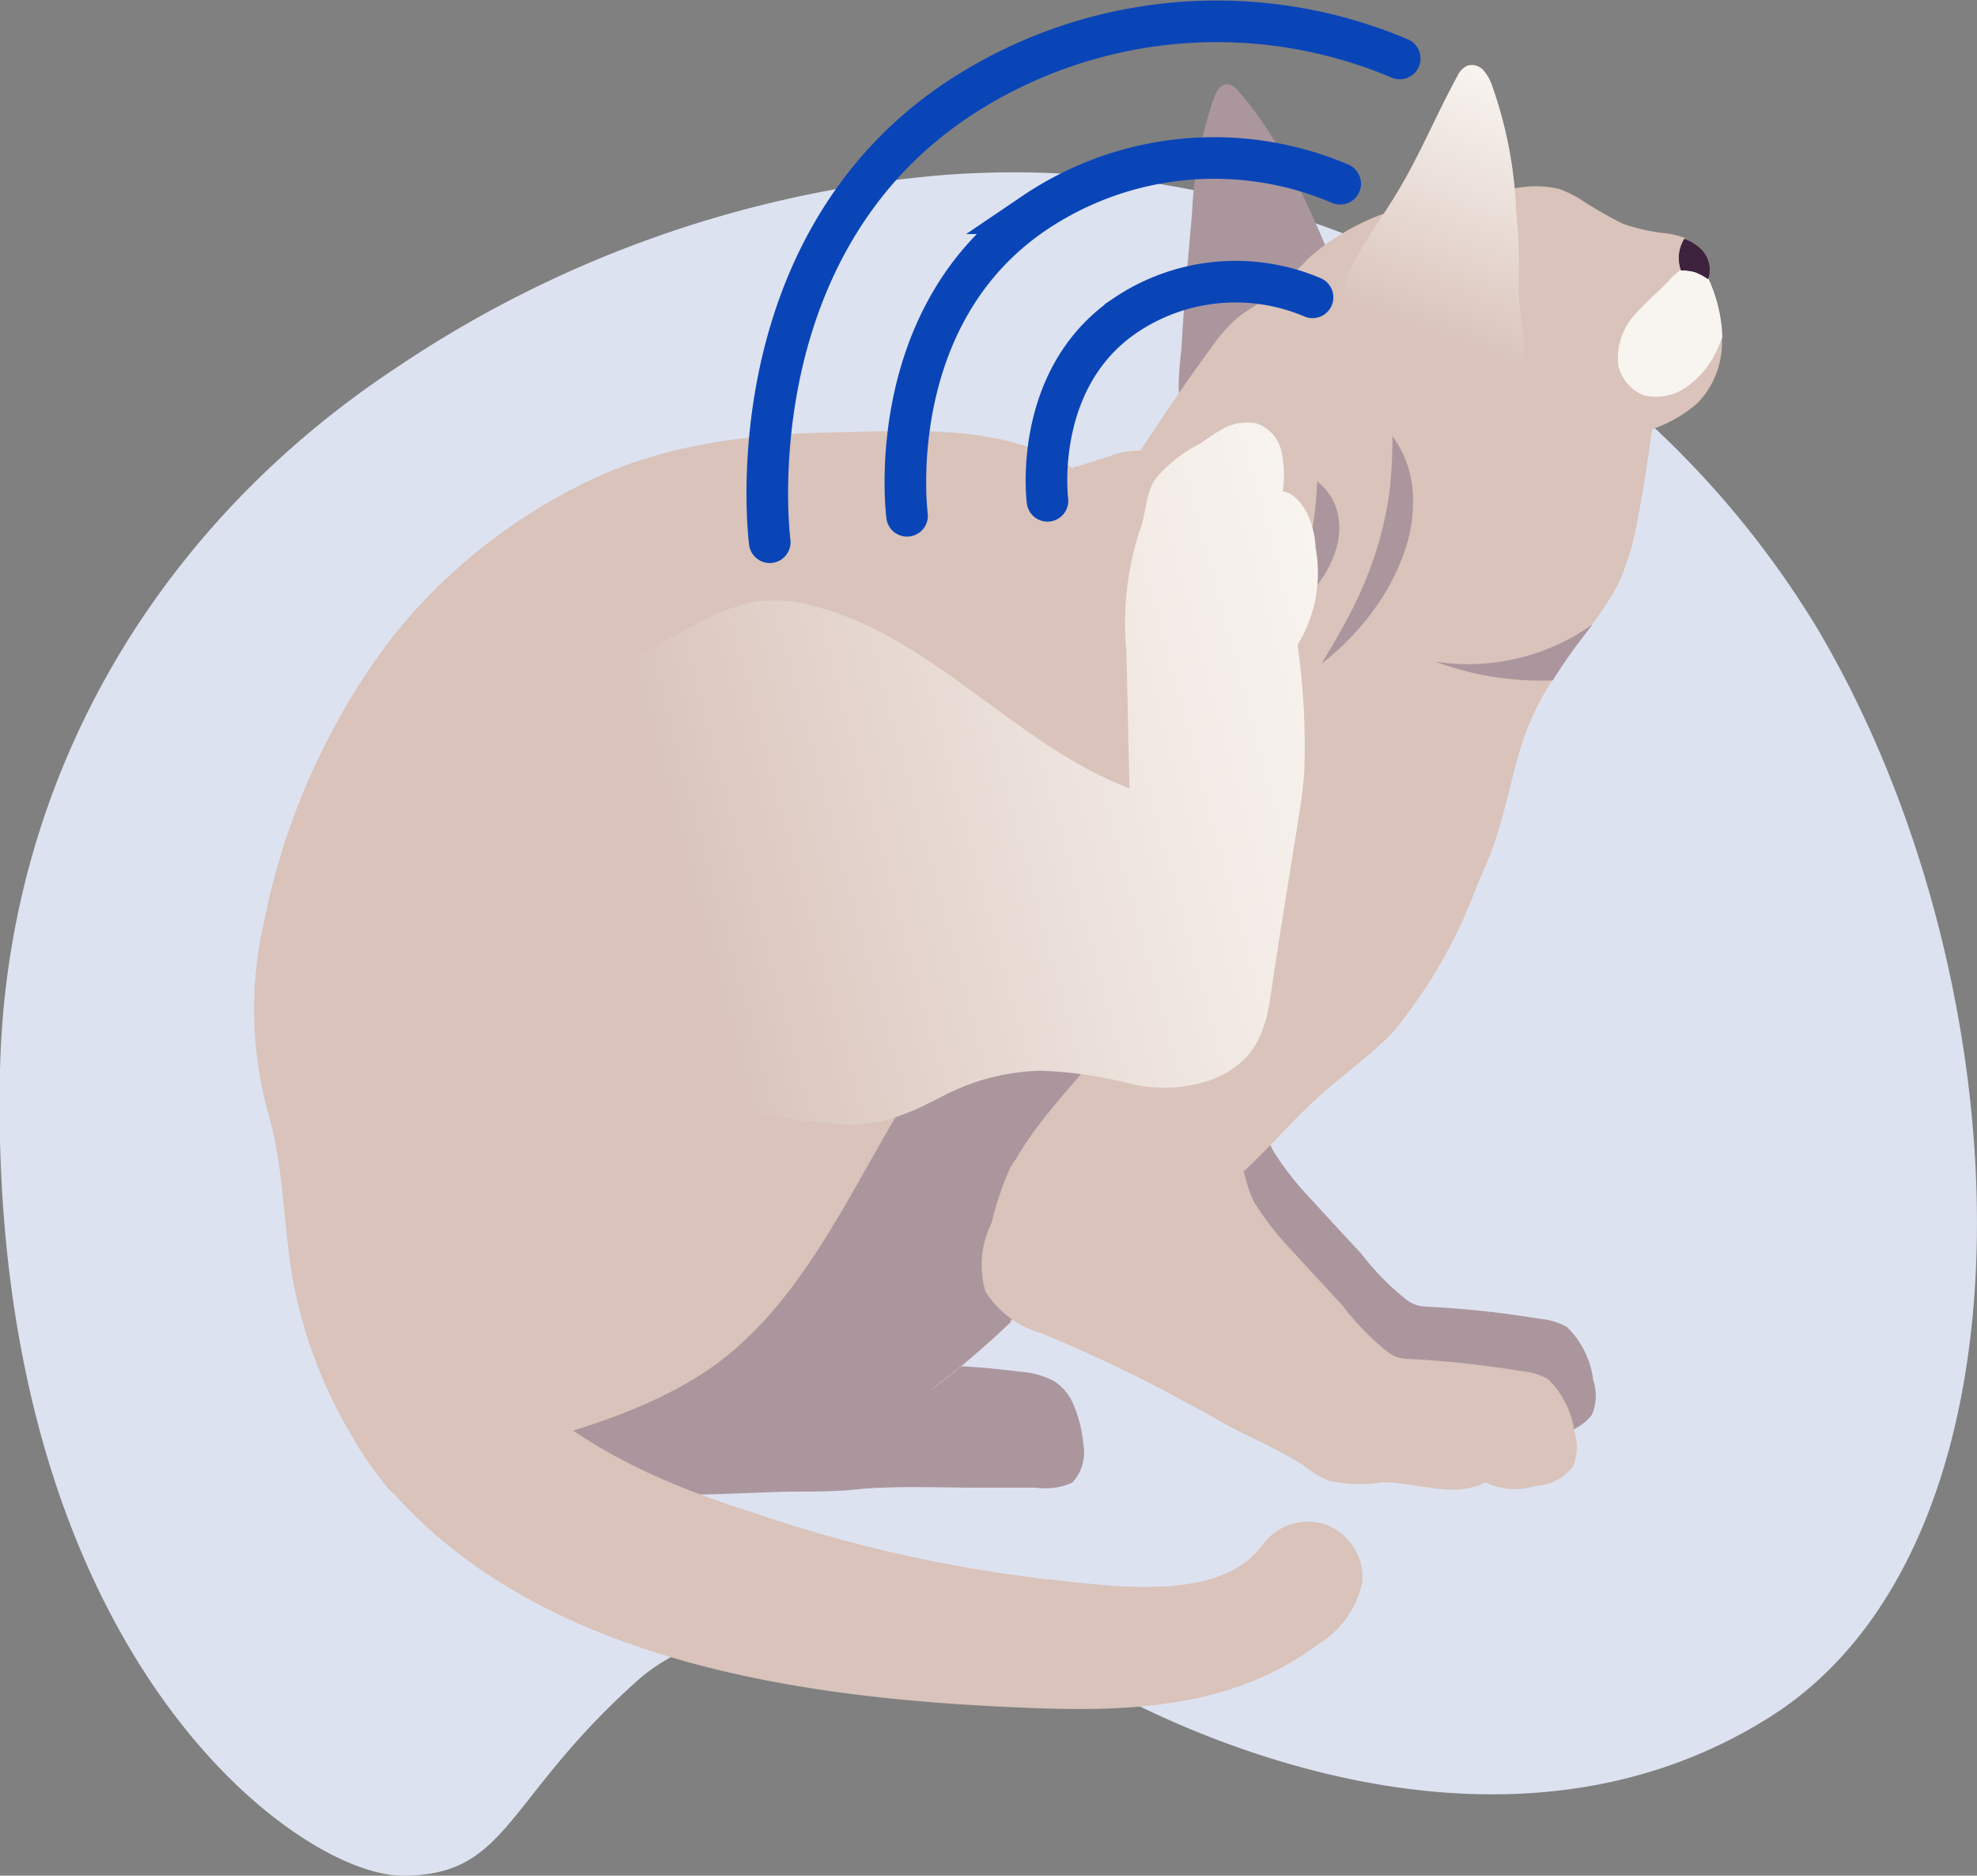 <svg xmlns="http://www.w3.org/2000/svg" xmlns:xlink="http://www.w3.org/1999/xlink" viewBox="0 0 95.03 90.15"><rect x="0" y="0" width="95.03" height="90.15" fill="#808080" stroke="none"/><defs><style>.cls-1{fill:#dde2f0;}.cls-2{fill:#ab969e;}.cls-3{fill:#f4d744;opacity:0.57;}.cls-4{fill:#3d223e;}.cls-5{fill:#d9c3ba;}.cls-6{fill:url(#linear-gradient);}.cls-7{fill:#f8f4f0;}.cls-8{fill:#f4ebe6;}.cls-9{fill:#e5d0c9;}.cls-10{fill:url(#linear-gradient-2);}.cls-11{fill:none;stroke:#0a45b8;stroke-linecap:round;stroke-miterlimit:10;stroke-width:2px;}</style><linearGradient id="linear-gradient" x1="67.76" y1="20.11" x2="73.59" y2="4.08" gradientUnits="userSpaceOnUse"><stop offset="0.23" stop-color="#d9c3ba"/><stop offset="0.64" stop-color="#ebdfd9"/><stop offset="1" stop-color="#f8f4f0"/></linearGradient><linearGradient id="linear-gradient-2" x1="27.4" y1="44.57" x2="65.5" y2="34.36" gradientUnits="userSpaceOnUse"><stop offset="0.13" stop-color="#d9c3ba"/><stop offset="0.23" stop-color="#ddcac2"/><stop offset="0.73" stop-color="#f1e8e3"/><stop offset="1" stop-color="#f8f4f0"/></linearGradient></defs><title>Ресурс 1600</title><g id="Слой_2" data-name="Слой 2"><g id="Illustration"><path class="cls-1" d="M45.13,8.43A44.16,44.16,0,0,1,66,11.8,45.59,45.59,0,0,1,87.23,30C97.44,47,98.51,74,85.11,82.5s-29.36,0-31.49-1.07-16.59-6.38-23-.64-6.17,9.36-11.27,9.36S-.62,79.31,0,51.44c.32-14,7.49-26.15,19.1-33.8A55.3,55.3,0,0,1,45.13,8.43Z"/><path class="cls-2" d="M42.45,71.5c1.51-.06,3,0,4.53,0,.93,0,1.86,0,2.8,0a3.2,3.2,0,0,0,1.76-.24,2.13,2.13,0,0,0,.53-1.87,6.07,6.07,0,0,0-.57-2.1,2.45,2.45,0,0,0-.82-.9,3.93,3.93,0,0,0-1.62-.46c-3.28-.42-6.72-.55-9.78.69-1.12.45-2.11,1.16-3.22,1.6A10.23,10.23,0,0,0,34,69.26a3.17,3.17,0,0,0-.57.47c-.14.16-.26.35-.39.53a6.28,6.28,0,0,1-1.87,1.56c2.28.09,4.57-.08,6.86-.13,1.13,0,2.27,0,3.4-.13C41.76,71.53,42.1,71.51,42.45,71.5Z"/><path class="cls-2" d="M50.26,52.73A6.09,6.09,0,0,1,53.78,52c2-.19,4.11-.35,5.94.47,1.05.48.93,1.89,1.51,2.89a14.59,14.59,0,0,0,1.83,2.32c.78.86,1.57,1.71,2.36,2.56a13.08,13.08,0,0,0,2.21,2.25,2,2,0,0,0,.5.25,3.18,3.18,0,0,0,.62.07,47.18,47.18,0,0,1,5.3.58,3.09,3.09,0,0,1,1.27.39,4.25,4.25,0,0,1,1.26,2.55A2.36,2.36,0,0,1,76.52,68a2.5,2.5,0,0,1-1.84.94,3.21,3.21,0,0,1-2.39-.18c-1.46.8-3.26,0-4.92,0a7.07,7.07,0,0,1-2.64-.08,5.25,5.25,0,0,1-1.12-.7,9.74,9.74,0,0,0-1.21-.7c-.93-.5-1.91-.92-2.81-1.44s-1.85-1-2.8-1.52c-1.9-1-3.84-1.89-5.82-2.72a4.68,4.68,0,0,1-2.7-2,4.54,4.54,0,0,1,.29-3.3,15.11,15.11,0,0,1,.91-2.68A2.9,2.9,0,0,1,50.26,52.73Z"/><path class="cls-2" d="M57.3,10.24a19.17,19.17,0,0,1,1.07-5.59c.12-.29.31-.61.62-.6a.76.76,0,0,1,.51.3A16.26,16.26,0,0,1,61.93,8c.69,1.34,1.33,2.72,1.91,4.12A1.88,1.88,0,0,1,64,13a1.64,1.64,0,0,1-.35.8,19.68,19.68,0,0,1-2.61,2.94,14.7,14.7,0,0,1-1.73,1.52A7.42,7.42,0,0,1,58.1,19c-.21.1-1,.53-1.23.43-.42-.18-.09-2.39-.07-2.87C56.92,14.46,57.11,12.35,57.3,10.24Z"/><path class="cls-3" d="M80.81,13a2,2,0,0,1,.7.09,3,3,0,0,1,.59.32,1.39,1.39,0,0,0-.44-1.52,2.32,2.32,0,0,0-.7-.4A1.75,1.75,0,0,0,80.81,13Z"/><path class="cls-4" d="M80.81,13a2,2,0,0,1,.7.09,3,3,0,0,1,.59.32,1.39,1.39,0,0,0-.44-1.52,2.32,2.32,0,0,0-.7-.4A1.75,1.75,0,0,0,80.81,13Z"/><path class="cls-5" d="M82.1,13.36a3,3,0,0,0-.59-.32,2,2,0,0,0-.7-.09A1.75,1.75,0,0,1,81,11.44a4.82,4.82,0,0,0-.85-.22A9,9,0,0,1,78,10.75a20,20,0,0,1-2.06-1.19,5.49,5.49,0,0,0-1-.48,5,5,0,0,0-2-.05,34.86,34.86,0,0,0-5.28.89,11.37,11.37,0,0,0-4.72,2.45,27.32,27.32,0,0,1-2.14,2c-.44.33-.93.58-1.35.93a7.69,7.69,0,0,0-1.19,1.36c-1.19,1.6-2.33,3.32-3.45,5a3.88,3.88,0,0,0-1.46.26l-1.6.51c-.1,0-.19,0-.14.11-3.3-2.14-7.4-1.84-11.15-1.77-4.16.07-8.36.51-12.15,2.34a26.81,26.81,0,0,0-9.62,7.73,33.35,33.35,0,0,0-6,13.47,18.68,18.68,0,0,0,.17,9.07c.92,3.1.7,6.25,1.48,9.37a22.89,22.89,0,0,0,4,8.38,3.46,3.46,0,0,0,.9.89c1.13.66,2.78.4,4,.38,1.55,0,3.1-.07,4.64-.17a41.29,41.29,0,0,0,8.08-1c4.89-1.29,9.15-4.32,12.78-7.83l.1-.09a30,30,0,0,1,3.18-2.9,22.25,22.25,0,0,1,2.88-1.67c.84-.44,1.78-.47,2.65-.88a8.89,8.89,0,0,0,2.13-1.47,3.81,3.81,0,0,0,.36-.33c1.13-1.08,2.14-2.25,3.29-3.3s2.51-2,3.59-3.11A24.13,24.13,0,0,0,71,42.55c.29-.66.58-1.32.82-2,.65-1.86.92-3.84,1.65-5.67a14.4,14.4,0,0,1,1.13-2.17c.35-.56.71-1.09,1.1-1.62.55-.73,1.13-1.44,1.61-2.21a7.52,7.52,0,0,0,.56-1,13.07,13.07,0,0,0,.86-3c.28-1.39.49-2.85.68-4.25a6.53,6.53,0,0,0,2.19-1.26,4.19,4.19,0,0,0,1.17-3A7.06,7.06,0,0,0,82.1,13.36Z"/><path class="cls-6" d="M70.05,3.66c-1,1.83-1.8,3.78-2.88,5.57-.71,1.19-1.55,2.3-2.18,3.53a4.09,4.09,0,0,0-.31.75,3.51,3.51,0,0,0-.08,1,5.61,5.61,0,0,0,1,3.21,9.71,9.71,0,0,0,2.79,2.43,5.45,5.45,0,0,0,4.07,1.06.75.75,0,0,0,.38-.18.78.78,0,0,0,.16-.36A7.93,7.93,0,0,0,73.21,19a21.51,21.51,0,0,0,0-3.11c-.07-.57-.18-1.14-.2-1.71s0-1,0-1.44a22,22,0,0,0-.13-2.57A20.28,20.28,0,0,0,71.68,4a2.11,2.11,0,0,0-.42-.67.75.75,0,0,0-.74-.17A1,1,0,0,0,70.05,3.66Z"/><path class="cls-7" d="M82.1,13.36a3,3,0,0,0-.59-.32,2,2,0,0,0-.7-.09s-.41.34-.43.36c-.18.21-.38.4-.58.6-.39.37-.79.73-1.14,1.13a3.1,3.1,0,0,0-.88,2.49A2.06,2.06,0,0,0,79,19a2.54,2.54,0,0,0,2.11-.43,4.36,4.36,0,0,0,1.46-1.83,5.42,5.42,0,0,0,.22-.56A7.26,7.26,0,0,0,82.1,13.36Z"/><path class="cls-2" d="M69,31.8a14.49,14.49,0,0,0,5.64.9c.34-.55.71-1.09,1.09-1.61L76.56,30A10.28,10.28,0,0,1,69,31.8Z"/><path class="cls-8" d="M49.3,51.76a6.06,6.06,0,0,1,.92,1.66A5.51,5.51,0,0,0,49.3,51.76Z"/><path class="cls-8" d="M49.17,51.6l.11.13Z"/><path class="cls-8" d="M49.28,51.73l0,0Z"/><path class="cls-4" d="M80.81,13a2,2,0,0,1,.7.09,3,3,0,0,1,.59.32,1.39,1.39,0,0,0-.44-1.52,2.32,2.32,0,0,0-.7-.4A1.75,1.75,0,0,0,80.81,13Z"/><path class="cls-4" d="M80.81,13a2,2,0,0,1,.7.09,3,3,0,0,1,.59.32,1.39,1.39,0,0,0-.44-1.52,2.32,2.32,0,0,0-.7-.4A1.75,1.75,0,0,0,80.81,13Z"/><path class="cls-9" d="M46.51,65.4l-.68.55Z"/><path class="cls-9" d="M40,69.68l-.52.24Z"/><path class="cls-9" d="M38.21,70.46l-.43.16Z"/><path class="cls-9" d="M40.9,69.23l-.54.29Z"/><path class="cls-9" d="M41.75,68.76l-.57.33Z"/><path class="cls-9" d="M44.21,67.18l-.63.44Z"/><path class="cls-9" d="M45,66.6l-.66.49Z"/><path class="cls-9" d="M43.41,67.74l-.62.4Z"/><path class="cls-9" d="M45.76,66l-.67.52Z"/><path class="cls-9" d="M42.58,68.27l-.58.36Z"/><path class="cls-9" d="M39.13,70.08l-.47.21Z"/><path class="cls-9" d="M48.64,63.48l-.68.64Z"/><path class="cls-9" d="M48,64.13l-.69.61Z"/><path class="cls-9" d="M25.79,72.32l-.43,0Z"/><path class="cls-9" d="M23.24,72.39l-2.58,0A22,22,0,0,0,23.24,72.39Z"/><path class="cls-9" d="M47.24,64.76l-.69.6Z"/><path class="cls-9" d="M37.24,70.81l-.34.11Z"/><polygon class="cls-2" points="48.64 63.48 48.64 63.48 48.64 63.48 48.64 63.48"/><path class="cls-2" d="M45.09,66.53,45,66.6Z"/><path class="cls-2" d="M44.34,67.09l-.13.09Z"/><path class="cls-2" d="M48,64.12h0Z"/><path class="cls-2" d="M46.55,65.36l0,0Z"/><path class="cls-2" d="M45.83,66l-.07.06Z"/><path class="cls-2" d="M47.26,64.74l0,0Z"/><path class="cls-2" d="M41.18,69.09l-.28.14Z"/><path class="cls-2" d="M27.91,72.22c-.7,0-1.41.08-2.12.1C26.5,72.3,27.21,72.27,27.91,72.22Z"/><path class="cls-2" d="M36.9,70.92c-.3.1-.6.18-.91.26C36.3,71.1,36.6,71,36.9,70.92Z"/><path class="cls-2" d="M23.24,72.39l2.12,0-2.09,0Z"/><path class="cls-2" d="M43.58,67.62l-.17.12Z"/><path class="cls-2" d="M37.78,70.62c-.17.07-.36.13-.54.19C37.42,70.75,37.61,70.69,37.78,70.62Z"/><path class="cls-2" d="M38.66,70.29l-.45.17Z"/><path class="cls-2" d="M42.79,68.14l-.21.13Z"/><path class="cls-2" d="M42,68.63l-.25.13Z"/><path class="cls-2" d="M39.51,69.92l-.38.16Z"/><path class="cls-2" d="M40.36,69.52l-.33.16Z"/><path class="cls-2" d="M49.24,62.29a1,1,0,0,0,0-.48,3.76,3.76,0,0,0-.38-.65A5.19,5.19,0,0,1,48,57.74c.77-2.9,3.19-5.06,5-7.37a21.42,21.42,0,0,0-2.66-.45,9.83,9.83,0,0,0-2,.39c-1.2.33-2.59.64-3.8,1-3.26,4.82-5.36,10.65-10,14.17C31,68.09,26.59,69,22.39,70.27c-1.26.37-2.51.78-3.75,1.2a2.6,2.6,0,0,0,.61.54,3.5,3.5,0,0,0,1.41.41l2.58,0h0l2.09,0,.43,0c.71,0,1.42,0,2.12-.1a41.29,41.29,0,0,0,8.08-1c.31-.08.61-.16.91-.26l.34-.11c.18-.06.37-.12.54-.19l.43-.16.45-.17.47-.21.38-.16.52-.24.33-.16.54-.29.28-.14.57-.33.25-.13.58-.36.21-.13.62-.4.17-.12.63-.44.13-.09L45,66.6l.09-.07.67-.52.07-.06.68-.55,0,0,.69-.6,0,0,.69-.61h0l.68-.64h0a.41.41,0,0,0,0-.09A4,4,0,0,0,49.24,62.29Z"/><path class="cls-5" d="M49.36,55.24a6.07,6.07,0,0,1,3.52-.75c2-.19,4.1-.35,5.93.48,1.06.47.93,1.88,1.52,2.88a14.59,14.59,0,0,0,1.83,2.32c.78.86,1.57,1.71,2.36,2.56A12.73,12.73,0,0,0,66.73,65a1.68,1.68,0,0,0,.5.25,2.56,2.56,0,0,0,.62.07,49.63,49.63,0,0,1,5.3.58,3.09,3.09,0,0,1,1.27.39,4.37,4.37,0,0,1,1.26,2.55,2.36,2.36,0,0,1-.07,1.64,2.43,2.43,0,0,1-1.83.94,3.21,3.21,0,0,1-2.39-.18c-1.47.8-3.26,0-4.92,0a7.07,7.07,0,0,1-2.64-.08,5.63,5.63,0,0,1-1.12-.69,10.5,10.5,0,0,0-1.22-.71c-.92-.5-1.9-.91-2.81-1.44s-1.85-1-2.79-1.52c-1.9-1-3.84-1.89-5.82-2.72a4.68,4.68,0,0,1-2.7-2,4.54,4.54,0,0,1,.29-3.3,15.11,15.11,0,0,1,.91-2.68A2.66,2.66,0,0,1,49.36,55.24Z"/><path class="cls-2" d="M63.29,23.12a2.74,2.74,0,0,1,1,1.5,3.42,3.42,0,0,1-.07,1.79,5.32,5.32,0,0,1-1,1.83,7.07,7.07,0,0,1-1.88,1.64c.31-.61.61-1.18.86-1.74a14.66,14.66,0,0,0,.62-1.66,10.79,10.79,0,0,0,.35-1.65c.08-.55.11-1.11.15-1.71"/><path class="cls-2" d="M66.89,20.91a5,5,0,0,1,1,2.55,7,7,0,0,1-.31,2.84,10.49,10.49,0,0,1-1.46,2.89,12.6,12.6,0,0,1-2.59,2.7c.57-.95,1.11-1.87,1.56-2.79a18.89,18.89,0,0,0,1.1-2.74,17.94,17.94,0,0,0,.6-2.72,22.59,22.59,0,0,0,.14-2.73"/><path class="cls-10" d="M54.3,52.08a6.89,6.89,0,0,0,4-.21c1.92-.78,2.51-2.11,2.79-4.09.38-2.62.81-5.22,1.23-7.84.15-.93.3-1.86.37-2.8A34.1,34.1,0,0,0,62.37,31a6.63,6.63,0,0,0,.87-4.66,4.33,4.33,0,0,0-.39-1.63c-.26-.5-.63-1-1.19-1.1a5.51,5.51,0,0,0-.06-1.9,1.84,1.84,0,0,0-1.21-1.36,2.5,2.5,0,0,0-1.47.18,10.06,10.06,0,0,0-1.19.77,6.69,6.69,0,0,0-2.11,1.62c-.57.68-.51,1.76-.84,2.59a14.4,14.4,0,0,0-.64,5.78c.06,2.19.1,4.42.15,6.6-5.48-2.09-9.48-7.31-15.17-8.76a7,7,0,0,0-2.84-.22,9.85,9.85,0,0,0-2.89,1.14l-4.64,2.44a5,5,0,0,0-2.57,2.24c-.74,1.84-.11,3.76.32,5.59.61,2.57,1,5.22,1.88,7.73,1.29,3.86,4.72,5,8.43,5.54a32.09,32.09,0,0,0,3.91.47c1.94,0,3.22-.67,4.88-1.52A10.78,10.78,0,0,1,50,51.46,19.85,19.85,0,0,1,54.3,52.08Z"/><path class="cls-5" d="M17.91,70.55c.21.28.42.54.61.77,7.11,8.4,19.54,10.24,29.9,10.72,5.19.25,10.54.27,14.92-3A4.6,4.6,0,0,0,65.49,76a2.73,2.73,0,0,0-1.75-2.72,2.68,2.68,0,0,0-3.07,1c-2.12,2.84-7.48,1.9-10.55,1.6a67.72,67.72,0,0,1-14-3.21C32.08,71.4,28,69.63,24.9,66.6c-1.23-1.19-2.39-2.62-4-3a4,4,0,0,0-4.3,2C15.74,67.16,16.85,69.14,17.91,70.55Z"/><path class="cls-11" d="M50.35,24.07s-.76-5.85,3.74-8.91a9.47,9.47,0,0,1,9-.87"/><path class="cls-11" d="M43.6,24.79s-1.25-9.54,6.1-14.54A15.45,15.45,0,0,1,64.42,8.83"/><path class="cls-11" d="M37,26.06s-1.82-13.9,8.88-21.18A22.55,22.55,0,0,1,67.28,2.81"/></g></g></svg>